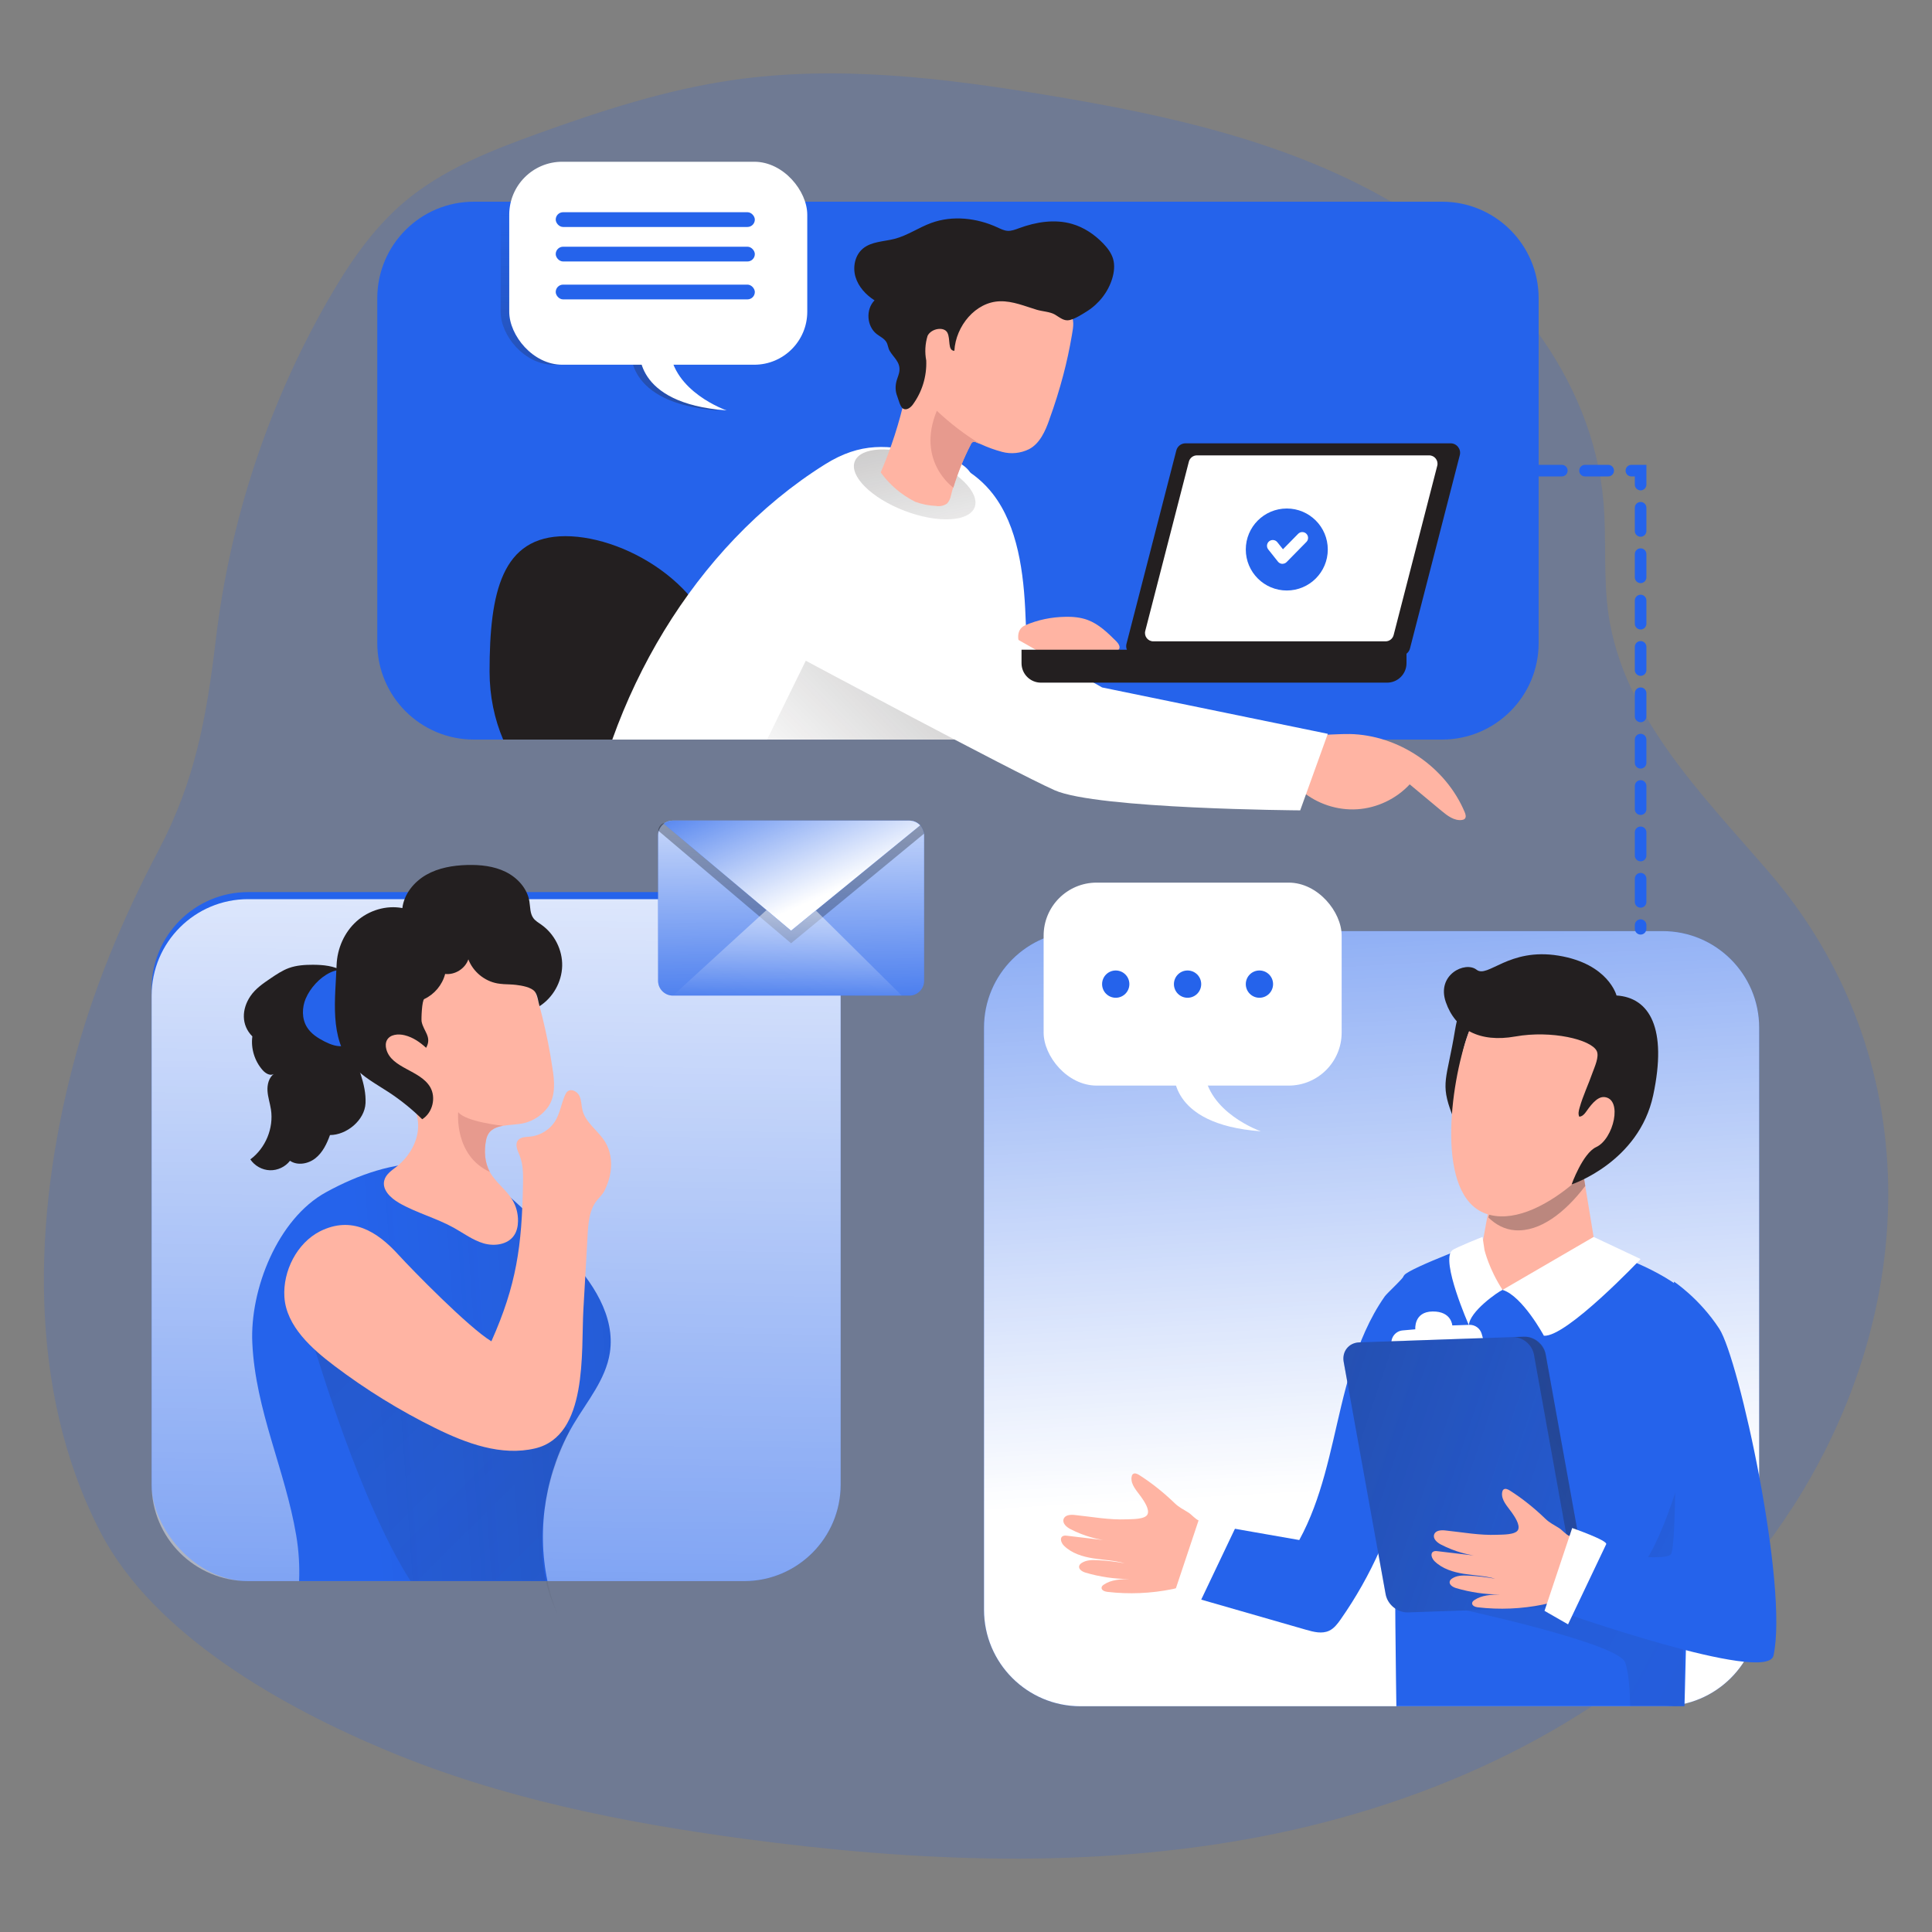 <svg transform="scale(1)" id="Yvmv0DFmvE" xmlns="http://www.w3.org/2000/svg" xmlns:xlink="http://www.w3.org/1999/xlink" viewBox="0 0 500 500" class="pbimage_pbimage__wrapper__image__0LEis false">
  <rect x="0" y="0" width="500" height="500" fill="#808080" stroke="none"/>
  <title>Remote Team 1</title>
  <defs>
    <style>
      .cls-1{fill:url(#linear-gradient-Yvmv0DFmvE);} .cls-1, .cls-2, .cls-3, .cls-4, .cls-5, .cls-6, .cls-7, .cls-8, .cls-9, .cls-10, .cls-11, .cls-12, .cls-13, .cls-14, .cls-15, .cls-16, .cls-17, .cls-18, .cls-19, .cls-20, .cls-21, .cls-22, .cls-23{stroke-width:0px;} .cls-2{isolation:isolate;opacity:.18;} .cls-2, .cls-22{fill:#68e1fd;} .cls-3{fill:url(#linear-gradient-11-Yvmv0DFmvE);} .cls-4{fill:url(#linear-gradient-12-Yvmv0DFmvE);} .cls-5{fill:url(#linear-gradient-13-Yvmv0DFmvE);} .cls-6{fill:url(#linear-gradient-16-Yvmv0DFmvE);} .cls-7{fill:url(#linear-gradient-15-Yvmv0DFmvE);} .cls-8{fill:url(#linear-gradient-14-Yvmv0DFmvE);} .cls-9{fill:url(#linear-gradient-4-Yvmv0DFmvE);} .cls-10{fill:url(#linear-gradient-2-Yvmv0DFmvE);} .cls-11{fill:url(#linear-gradient-3-Yvmv0DFmvE);} .cls-12{fill:url(#linear-gradient-8-Yvmv0DFmvE);} .cls-13{fill:url(#linear-gradient-9-Yvmv0DFmvE);} .cls-14{fill:url(#linear-gradient-7-Yvmv0DFmvE);} .cls-15{fill:url(#linear-gradient-5-Yvmv0DFmvE);} .cls-16{fill:url(#linear-gradient-6-Yvmv0DFmvE);} .cls-17{fill:#231f20;} .cls-18{fill:#bb877e;} .cls-19{fill:#fff;} .cls-20{fill:#ffb4a3;} .cls-21{fill:#e79a8e;} .cls-23{fill:url(#linear-gradient-10-Yvmv0DFmvE);opacity:.32;}
 .cls-2, .cls-22{fill:#2563eb;}
 .cls-21{fill:#E79A8E;}
 .cls-20{fill:#FFB4A3;}
 .cls-19{fill:#FFFFFF;}
 .cls-18{fill:#BB877E;}
 .cls-17{fill:#231F20;}
    </style>
    <linearGradient id="linear-gradient-Yvmv0DFmvE" x1="357.44" y1="385.39" x2="341.53" y2="101.58" gradientUnits="userSpaceOnUse">
      <stop offset="0" stop-color="#fff" style="stop-color: rgb(255, 255, 255);"/>
      <stop offset="1" stop-color="#fff" stop-opacity="0" style="stop-color: rgb(255, 255, 255);"/>
    </linearGradient>
    <linearGradient id="linear-gradient-2-Yvmv0DFmvE" x1="130.44" y1="167.04" x2="124.92" y2="583.6" xlink:href="#linear-gradient-Yvmv0DFmvE"/>
    <linearGradient id="linear-gradient-3-Yvmv0DFmvE" x1="1989.99" y1="1422.37" x2="1991.41" y2="1504.4" gradientTransform="translate(-1786.02 -1231.23)" xlink:href="#linear-gradient-Yvmv0DFmvE"/>
    <linearGradient id="linear-gradient-4-Yvmv0DFmvE" x1="1988.26" y1="1385.71" x2="1997.26" y2="1604.81" gradientTransform="translate(-1786.02 -1231.23)" gradientUnits="userSpaceOnUse">
      <stop offset="0" stop-color="#000" style="stop-color: rgb(0, 0, 0);"/>
      <stop offset=".08" stop-color="#000" stop-opacity=".69" style="stop-color: rgb(0, 0, 0);"/>
      <stop offset=".21" stop-color="#000" stop-opacity=".32" style="stop-color: rgb(0, 0, 0);"/>
      <stop offset="1" stop-color="#000" stop-opacity="0" style="stop-color: rgb(0, 0, 0);"/>
    </linearGradient>
    <linearGradient id="linear-gradient-5-Yvmv0DFmvE" x1="1991.82" y1="1443.27" x2="1989.7" y2="1490.65" gradientTransform="translate(-1786.02 -1231.23)" xlink:href="#linear-gradient-Yvmv0DFmvE"/>
    <linearGradient id="linear-gradient-6-Yvmv0DFmvE" x1="1999.16" y1="1462.96" x2="1980.72" y2="1421.63" gradientTransform="translate(-1786.02 -1231.23)" xlink:href="#linear-gradient-Yvmv0DFmvE"/>
    <linearGradient id="linear-gradient-7-Yvmv0DFmvE" x1="357.41" y1="343.25" x2="94.52" y2="361.76" gradientUnits="userSpaceOnUse">
      <stop offset="0" stop-color="#231f20" style="stop-color: rgb(35, 31, 32);"/>
      <stop offset=".08" stop-color="#231f20" stop-opacity=".69" style="stop-color: rgb(35, 31, 32);"/>
      <stop offset=".21" stop-color="#231f20" stop-opacity=".32" style="stop-color: rgb(35, 31, 32);"/>
      <stop offset="1" stop-color="#231f20" stop-opacity="0" style="stop-color: rgb(35, 31, 32);"/>
    </linearGradient>
    <linearGradient id="linear-gradient-8-Yvmv0DFmvE" x1="-246.55" y1="12.33" x2="262.81" y2="527.1" xlink:href="#linear-gradient-7-Yvmv0DFmvE"/>
    <linearGradient id="linear-gradient-9-Yvmv0DFmvE" x1="141.25" y1="415.51" x2="146.54" y2="420.86" xlink:href="#linear-gradient-7-Yvmv0DFmvE"/>
    <linearGradient id="linear-gradient-10-Yvmv0DFmvE" x1="310.74" y1="347.22" x2="640.67" y2="521.1" xlink:href="#linear-gradient-7-Yvmv0DFmvE"/>
    <linearGradient id="linear-gradient-11-Yvmv0DFmvE" x1="429.57" y1="309.84" x2="239.9" y2="380.54" gradientTransform="translate(700.62 24.65) rotate(178.02) scale(1 -1)" xlink:href="#linear-gradient-7-Yvmv0DFmvE"/>
    <linearGradient id="linear-gradient-12-Yvmv0DFmvE" x1="279.07" y1="319.6" x2="428.44" y2="398.32" gradientTransform="translate(711.95 27.62) rotate(178.02) scale(.99 -.99)" xlink:href="#linear-gradient-7-Yvmv0DFmvE"/>
    <linearGradient id="linear-gradient-13-Yvmv0DFmvE" x1="167.25" y1="118.5" x2="168.37" y2="54.13" xlink:href="#linear-gradient-7-Yvmv0DFmvE"/>
    <linearGradient id="linear-gradient-14-Yvmv0DFmvE" x1="174.19" y1="118.62" x2="175.31" y2="54.25" xlink:href="#linear-gradient-7-Yvmv0DFmvE"/>
    <linearGradient id="linear-gradient-15-Yvmv0DFmvE" x1="276.17" y1="135.22" x2="199.98" y2="209.74" xlink:href="#linear-gradient-7-Yvmv0DFmvE"/>
    <linearGradient id="linear-gradient-16-Yvmv0DFmvE" x1="225.39" y1="84.68" x2="265.32" y2="145.64" gradientTransform="translate(357.98 -123.99) rotate(90)" xlink:href="#linear-gradient-7-Yvmv0DFmvE"/>
  </defs>
  <path class="cls-2" id="background" d="M463.56,390.61c-5.66,8.75-12.06,16.87-19.01,24.1-31.09,32.39-73.87,52.01-117.94,60.54-44.08,8.53-89.6,6.6-134.09.62-31.42-4.22-62.8-10.51-92.06-22.69-26.98-11.24-60.57-29.86-74.48-56.71-19.09-36.83-17.3-81.73-7.06-120.86,5.08-19.4,12.74-37.77,22.08-55.48,9.56-18.13,12.47-34.57,14.89-54.86,3.66-30.7,13.56-60.65,28.93-87.47,5.34-9.32,11.44-18.38,19.6-25.35,10.03-8.56,22.58-13.48,34.99-17.95,16.37-5.9,33.02-11.29,50.24-13.78,26.91-3.89,54.33-.57,81.16,3.86,31.68,5.23,63.79,12.27,91.3,28.84,27.51,16.57,50.02,44.3,52.85,76.29.86,9.8-.1,19.72,1.34,29.45,3.88,26.17,24.06,46.34,41.34,66.36,41.17,47.71,39.55,113.21,5.95,165.09Z"/>
  <g id="box_3">
    <path class="cls-22" d="M455.27,265.96v150.63c0,13.8-11.19,24.99-24.99,24.99h-150.64c-13.8,0-24.98-11.19-24.98-24.99v-150.63c0-13.8,11.18-24.99,24.98-24.99h150.64c13.8,0,24.99,11.19,24.99,24.99Z"/>
    <path class="cls-1" d="M455.27,265.96v150.63c0,13.8-11.19,24.99-24.99,24.99h-150.64c-13.8,0-24.98-11.19-24.98-24.99v-150.63c0-13.8,11.18-24.99,24.98-24.99h150.64c13.8,0,24.99,11.19,24.99,24.99Z"/>
  </g>
  <g id="box_2">
    <rect class="cls-22" x="39.24" y="230.87" width="178.32" height="178.32" rx="24.99" ry="24.99"/>
    <path class="cls-10" d="M217.56,257.69v126.51c0,13.8-11.19,24.99-24.99,24.99H64.22c-13.8,0-24.98-11.19-24.98-24.99v-126.51c0-13.81,11.18-24.99,24.98-24.99h128.35c13.8,0,24.99,11.18,24.99,24.99Z"/>
  </g>
  <path class="cls-22" id="box_1" d="M398.2,77.18v89.23c0,13.8-11.19,24.99-24.99,24.99H122.63c-13.8,0-24.99-11.19-24.99-24.99v-89.23c0-13.8,11.19-24.98,24.99-24.98h250.58c13.8,0,24.99,11.18,24.99,24.98Z"/>
  <g id="messages">
    <path class="cls-22" d="M239.16,216.2v37.63c0,2.11-1.71,3.83-3.83,3.83h-61.19c-2.11,0-3.83-1.71-3.83-3.83v-37.63c0-1.23.57-2.32,1.47-3.02.65-.51,1.46-.81,2.36-.81h61.19c1.11,0,2.12.48,2.82,1.24.63.68,1.01,1.59,1.01,2.59Z"/>
    <path class="cls-11" d="M239.16,216.2v37.63c0,2.11-1.71,3.83-3.83,3.83h-61.19c-2.11,0-3.83-1.71-3.83-3.83v-37.63c0-1.23.57-2.32,1.47-3.02.65-.51,1.46-.81,2.36-.81h61.19c1.11,0,2.12.48,2.82,1.24.63.68,1.01,1.59,1.01,2.59Z"/>
    <path class="cls-9" d="M239.13,215.76l-34.4,28.36-34.38-29.15c0-.83.76-1.95,1.65-1.95l65.29.16c.85,0,1.86,1.47,1.84,2.57Z"/>
    <polygon class="cls-15" points="204.96 229.5 174.14 257.67 233.39 257.67 204.96 229.5"/>
    <path class="cls-22" d="M238.14,213.61l-33.41,27.25-32.95-27.67c.65-.51,1.46-.81,2.36-.81h61.19c1.11,0,2.12.48,2.82,1.24Z"/>
    <path class="cls-16" d="M238.14,213.61l-33.41,27.25-32.95-27.67c.65-.51,1.46-.81,2.36-.81h61.19c1.11,0,2.12.48,2.82,1.24Z"/>
  </g>
  <g id="line">
    <path class="cls-22" d="M424.59,241.87c-.83,0-1.5-.67-1.5-1.5v-.95c0-.83.67-1.5,1.5-1.5s1.5.67,1.5,1.5v.95c0,.83-.67,1.5-1.5,1.5ZM424.59,234.91c-.83,0-1.5-.67-1.5-1.5v-6c0-.83.67-1.5,1.5-1.5s1.5.67,1.5,1.5v6c0,.83-.67,1.5-1.5,1.5ZM424.59,222.91c-.83,0-1.5-.67-1.5-1.5v-6c0-.83.67-1.5,1.5-1.5s1.5.67,1.5,1.5v6c0,.83-.67,1.5-1.5,1.5ZM424.59,210.91c-.83,0-1.5-.67-1.5-1.5v-6c0-.83.67-1.5,1.5-1.5s1.5.67,1.5,1.5v6c0,.83-.67,1.5-1.5,1.5ZM424.59,198.91c-.83,0-1.5-.67-1.5-1.5v-6c0-.83.67-1.5,1.5-1.5s1.5.67,1.5,1.5v6c0,.83-.67,1.5-1.5,1.5ZM424.59,186.91c-.83,0-1.5-.67-1.5-1.5v-6c0-.83.67-1.5,1.5-1.5s1.5.67,1.5,1.5v6c0,.83-.67,1.5-1.5,1.5ZM424.59,174.91c-.83,0-1.5-.67-1.5-1.5v-6c0-.83.67-1.5,1.5-1.5s1.5.67,1.5,1.5v6c0,.83-.67,1.5-1.5,1.5ZM424.59,162.91c-.83,0-1.5-.67-1.5-1.5v-6c0-.83.67-1.5,1.5-1.5s1.5.67,1.5,1.5v6c0,.83-.67,1.5-1.5,1.5ZM424.59,150.91c-.83,0-1.5-.67-1.5-1.5v-6c0-.83.67-1.5,1.5-1.5s1.5.67,1.5,1.5v6c0,.83-.67,1.5-1.5,1.5ZM424.59,138.91c-.83,0-1.5-.67-1.5-1.5v-6c0-.83.67-1.5,1.5-1.5s1.5.67,1.5,1.5v6c0,.83-.67,1.5-1.5,1.5ZM424.59,126.91c-.83,0-1.5-.67-1.5-1.5v-2.11h-.89c-.83,0-1.5-.67-1.5-1.5s.67-1.5,1.5-1.5h3.89v5.11c0,.83-.67,1.5-1.5,1.5ZM416.2,123.3h-6c-.83,0-1.5-.67-1.5-1.5s.67-1.5,1.5-1.5h6c.83,0,1.5.67,1.5,1.5s-.67,1.5-1.5,1.5ZM404.2,123.3h-6c-.83,0-1.5-.67-1.5-1.5s.67-1.5,1.5-1.5h6c.83,0,1.5.67,1.5,1.5s-.67,1.5-1.5,1.5Z"/>
  </g>
  <g id="character_3">
    <path class="cls-17" d="M88.73,251.32c-2.29-1.37-5.07-1.63-7.75-1.64-2.1,0-4.24.13-6.22.85-1.7.62-3.22,1.65-4.72,2.66-1.95,1.32-3.95,2.69-5.26,4.65-2.22,3.31-2.41,7.42.53,10.38-.42,3.11.58,6.38,2.66,8.73.74.84,1.97,1.59,2.9.98-1.3.97-1.74,2.76-1.64,4.39.1,1.62.64,3.19.89,4.8.75,4.84-1.39,10.02-5.33,12.93,1.11,1.66,3.04,2.74,5.04,2.81,2,.07,4-.87,5.22-2.45,1.97,1.33,4.77.8,6.62-.69,1.85-1.49,2.92-3.73,3.73-5.97,4.26.01,8.99-3.8,9.2-8.25.23-4.99-2.26-9.88-3.74-14.53-1.13-3.54-1.52-7.51.11-10.95,1.59-3.37,1.47-6.48-2.22-8.68Z"/>
    <path class="cls-22" d="M79.14,258.37c-1.01,2.37-1.06,5.24.29,7.44,1.04,1.69,2.78,2.82,4.55,3.72,1.6.81,3.4,1.49,5.15,1.13,6.73-1.39,6.83-12.14,3.91-16.79-4.08-6.48-11.66-.75-13.89,4.5Z"/>
    <path class="cls-22" d="M157.82,350.15c-1.08,6.85-5.82,12.43-9.37,18.39-7.19,12.08-9.65,26.88-6.77,40.65h-64.27c.16-3.96-.09-7.93-.75-11.84-2.87-17.02-10.53-32.26-11.36-49.77-.66-13.85,6.56-32.18,19.09-39.04,8.29-4.54,17.54-7.82,26.99-7.5,15.75.53,25.17,13.12,35.22,23.58,6.68,6.95,12.72,16,11.22,25.53Z"/>
    <path class="cls-14" d="M157.82,350.15c-1.08,6.85-5.82,12.43-9.37,18.39-7.19,12.08-9.65,26.88-6.77,40.65.07.39.16.77.25,1.16.6,2.6,1.39,5.17,2.45,7.63-1.02-2.23-2.46-5.71-3.08-8.79h-63.89c.16-3.96-.09-7.93-.75-11.84-2.87-17.02-10.53-32.26-11.36-49.77-.66-13.85,6.56-32.18,19.09-39.04,8.29-4.54,17.54-7.82,26.99-7.5,15.75.53,25.17,13.12,35.22,23.58,6.68,6.95,12.72,16,11.22,25.53Z"/>
    <path class="cls-12" d="M141.3,409.19h-35.03c-13.11-20.39-24.37-59.05-24.73-59.83,1.01.75,67.95,16.76,65.72,21.29-10.42,21.17-6.21,37.31-5.96,38.54Z"/>
    <path class="cls-13" d="M145.19,419.71c-.11-.22-.25-.51-.4-.84.12.29.25.57.4.84Z"/>
    <path class="cls-20" d="M103.22,311.29c4.53,2.61,9.7,3.94,14.27,6.48,2.52,1.42,4.89,3.19,7.66,4.01,2.77.81,6.2.35,7.85-2,.76-1.1,1.05-2.44,1.06-3.76.03-1.95-.48-3.91-1.51-5.57-1.6-2.62-4.29-4.44-5.78-7.13-1.37-2.48-1.54-5.5-.98-8.28.49-2.5,2.24-3.3,4.33-3.67,1.8-.33,3.83-.3,5.53-.72,2.54-.61,4.75-2.14,6.26-4.26,1.91-2.81,1.62-6.67,1.04-10.1-.64-4.31-1.5-8.66-2.52-12.81-.9-3.71-2.01-7.4-3.23-11.02-.82-2.32-1.34-4.13-3.65-5.3-6.25-2.78-13.18-3.71-19.96-2.7-5.11.66-10.45,2.65-13.34,6.92-1.91,3.26-2.8,7.03-2.51,10.8.42,5.52,1.31,9.61,3.78,14.5,2.25,4.48,6.17,8.48,6.65,13.65.42,4.4-1.98,8.76-5.43,11.51-1.32,1.04-2.88,2.03-3.29,3.65-.63,2.41,1.63,4.56,3.78,5.79Z"/>
    <path class="cls-17" d="M130.25,254.69c1.11.07,2.23.06,3.33.2,1.4.17,3.91.57,4.85,1.76.71.9.88,2.68,1.2,3.75,3.49-2.23,5.76-6.27,5.86-10.42s-2-8.28-5.39-10.67c-.73-.51-1.53-.97-2.06-1.69-.9-1.22-.79-2.88-1.04-4.38-.56-3.35-3.12-6.13-6.17-7.62-3.05-1.49-6.53-1.85-9.93-1.76-3.66.1-7.4.73-10.58,2.54-3.18,1.82-5.75,4.97-6.19,8.61-4.19-.79-8.68.58-11.86,3.43s-5.01,7.07-5.16,11.33c-.29,8.52-2,18.92,4.12,25.95,2.58,2.96,6.15,4.83,9.44,6.99,3.08,2.03,5.96,4.36,8.59,6.95,2.69-1.66,3.66-5.59,2.07-8.32-2.59-4.42-10.03-4.85-11.35-9.79-.21-.79-.22-1.67.17-2.38.82-1.49,2.92-1.66,4.57-1.25,2.18.54,3.93,1.78,5.56,3.25,1.58-2.81-.69-4.27-1.17-6.8-.11-.58.08-5.53.69-5.82,2.64-1.22,4.68-3.68,5.4-6.49,2.54.29,5.17-1.36,6.01-3.78,1.21,3.19,4.18,5.64,7.54,6.23.49.09.98.13,1.48.17Z"/>
    <path class="cls-20" d="M103.04,324.65c3.66,4.02,18.28,18.95,24.13,22.48,6.53-14.64,7.87-24.65,8.18-40.51.05-2.54.09-5.16-.85-7.52-.53-1.32-1.32-2.9-.43-4.01.69-.86,1.98-.83,3.08-.93,2.72-.25,5.29-1.88,6.66-4.24,1.15-1.98,1.47-4.34,2.39-6.43.17-.39.37-.79.71-1.05.99-.78,2.53.07,3.06,1.21.53,1.14.47,2.47.78,3.69.83,3.29,4.11,5.3,5.87,8.2,1.37,2.26,1.78,5.03,1.41,7.64-.23,1.66-.77,3.27-1.49,4.78-.67,1.4-1.71,2.12-2.53,3.35-1.85,2.79-1.85,6.99-2.04,10.2-.33,5.8-.66,11.61-.99,17.41-.62,11.02,1.24,32.66-12.47,35.92-8.74,2.08-17.81-1.28-25.86-5.25-9.19-4.53-17.95-9.94-26.12-16.12-5.74-4.34-12.45-10.21-12.93-17.82-.42-6.68,3.24-13.94,9.22-16.99,8.2-4.1,14.8.05,20.21,5.98Z"/>
    <path class="cls-21" d="M126.78,303.31c-1.37-2.48-1.54-5.5-.98-8.28.49-2.5,2.24-3.3,4.33-3.67v-.02s-9.58-.98-11.55-3.53c0,0-1.12,11.23,8.21,15.5Z"/>
  </g>
  <g id="character_2">
    <g id="character_1">
      <path class="cls-22" d="M435.94,441.58h-74.56c-.15-9.68-1.59-107.38,2.06-111.6,1.72-1.98,20.54-8.92,20.54-8.92,0,0,8.22,12.34,28.95,2.06,0,0,12.54,3.25,21.49,9.77,4.64,3.38,1.52,108.69,1.52,108.69Z"/>
      <path class="cls-23" d="M435.94,441.58h-14.05c-.06-3.9-.35-8.63-1.29-11.33-1.81-5.18-45.03-14.34-45.03-14.34l9.37-4.86s28.75,2.14,36.56-2.28c7.81-4.41,14.65-31.25,14.65-31.25l-1.11,25.33.9,38.73Z"/>
      <path class="cls-22" d="M363.44,330c0,.61-4.46,4.65-5.06,5.5-1.98,2.82-3.64,5.85-5.05,8.99-2.79,6.18-4.63,12.75-6.21,19.33-2.84,11.84-5.03,24.06-10.87,34.74-7.29-1.28-14.59-2.56-21.88-3.83-1.48,6.32-3.39,12.54-5.72,18.61,9.79,2.82,19.59,5.63,29.38,8.45,1.95.56,4.1,1.11,5.94.25,1.29-.6,2.19-1.8,3.01-2.97,7.87-11.24,13.55-24.01,16.63-37.39,1.52-6.62.19-11.74-.17-18.18-.22-4.01,0-8.1,0-12.12,0-7.12,0-14.25,0-21.37Z"/>
      <path class="cls-20" d="M310.35,393.55c-.96-.34-1.9-1.53-2.77-2.09-1.29-.83-2.39-1.3-3.53-2.4-2.85-2.75-5.91-5.22-9.23-7.33-.51-.32-1.2-.62-1.64-.22-.2.18-.29.47-.33.74-.28,1.95,1.34,3.55,2.47,5.15.68.97,2.27,3.21,1.65,4.52-.64,1.34-4.13,1.22-5.44,1.28-4.51.19-8.99-.67-13.46-1.13-1.08-.11-2.48,0-2.82,1.08-.35,1.11.79,2.08,1.79,2.59,3.49,1.8,7.32,2.88,11.21,3.15-4.03-.48-8.05-.96-12.08-1.44-.43-.05-.9-.09-1.25.18-.73.56-.2,1.79.46,2.43,2.01,1.96,4.8,2.8,7.53,3.24,2.73.43,5.51.52,8.17,1.28-2.34-.43-4.7-.7-7.07-.81-1.41-.07-2.93-.05-4.11.75-.26.17-.5.4-.6.7-.27.87.77,1.52,1.61,1.77,3.69,1.1,7.54,1.66,11.38,1.66-2.29.05-4.71.15-6.62,1.45-.26.18-.53.4-.58.72-.12.7.76,1.07,1.45,1.15,5.62.66,11.34.42,16.89-.71,2.93-.6,6.09-1.87,7.11-5.08,2.01-6.33,2.45-11.7-.18-12.62Z"/>
      <path class="cls-19" d="M311.02,390.99l-7.16,21.44,6.09,3.49s9.43-19.77,9.87-20.74c.45-.97-8.81-4.19-8.81-4.19Z"/>
      <path class="cls-17" d="M379.93,267.62c1.22-3.41,2.77-6.29,4.63-8.62h0s-5.86-5.4-7.99,7.54c-2.12,12.94-3.94,13.62-.75,21.93l1.85-2.37c.44-6.91-.57-10.57,2.26-18.48Z"/>
      <path class="cls-20" d="M408.82,298.13l4.1,24.99s-9.19,13.46-20.81,11.46c-11.62-2-9.04-9.53-9.04-9.53l3.43-18.88s8.89,1.72,22.33-8.03Z"/>
      <path class="cls-18" d="M410.26,306.91l-1.44-8.78c-13.44,9.75-20.39,5.61-20.39,5.61l-3.24,11.34c1.97,1.92,4.25,3.12,6.91,3.31,6.43.46,12.94-4.57,18.17-11.48Z"/>
      <path class="cls-19" d="M412.43,320.11l12.16,5.73s-19.18,20.27-25.03,19.85c0,0-5.52-10.25-10.69-11.87l23.57-13.71Z"/>
      <path class="cls-19" d="M384.21,323.59s1.16,4.89,4.65,10.23c-1.14.45-8.58,5.63-8.71,9.15,0,0-7.39-16.73-4.34-19.37.82-.71,7.87-3.49,7.87-3.49l.52,3.48Z"/>
      <path class="cls-20" d="M422.57,285.88c-4.67,13.1-24.93,32.89-38.03,28.22-13.1-4.67-9.28-33.38-4.61-46.48,4.67-13.1,14.28-18.57,27.37-13.91,13.1,4.67,19.93,19.07,15.26,32.16Z"/>
      <path class="cls-17" d="M418.36,257.65s-2.06-8.21-15-10.33c-12.94-2.12-18.3,5.93-21.23,3.64-2.92-2.29-10.42,1.27-7.96,8.37,2.45,7.1,8.69,10.57,18,8.91,9.31-1.66,19.65.78,21.07,3.77.69,1.46-.59,4.18-1.07,5.53-1.07,3.08-2.49,5.99-3.37,9.13-.22.76-.43,1.6-.09,2.32.67-.02,1.22-.53,1.62-1.07,1.03-1.41,2.85-4.2,4.89-4,4.81.47,2.4,10.86-2.12,12.94-3.5,1.61-6.37,9.67-6.37,9.67,0,0,17.42-5.73,21.12-23.1,3.7-17.36-.96-25.25-9.49-25.8Z"/>
      <path class="cls-19" d="M384.94,350.41l-1.48-5.21c-.4-1.42-1.72-2.38-3.19-2.33l-4.42.15s-.19-3.67-5.1-3.61c-4.91.06-4.47,4.61-4.47,4.61l-3.27.29c-1.96.17-3.31,2.06-2.82,3.97l.63,2.48,24.14-.36Z"/>
      <path class="cls-22" d="M364.38,417.29l42.47-1.47c2.71-.09,4.51-2.36,4.02-5.06l-10.85-60.1c-.49-2.7-3.08-4.81-5.78-4.72l-42.47,1.47c-2.71.09-4.51,2.36-4.02,5.06l10.85,60.1c.49,2.7,3.08,4.81,5.78,4.72Z"/>
      <path class="cls-3" d="M364.38,417.29l42.47-1.47c2.71-.09,4.51-2.36,4.02-5.06l-10.85-60.1c-.49-2.7-3.08-4.81-5.78-4.72l-42.47,1.47c-2.71.09-4.51,2.36-4.02,5.06l10.85,60.1c.49,2.7,3.08,4.81,5.78,4.72Z"/>
      <path class="cls-4" d="M407.87,411.09l-10.89-60.54c-.46-2.58-2.93-4.6-5.5-4.51l3.04-.1c2.57-.09,5.04,1.93,5.5,4.51l10.89,60.54c.46,2.58-1.25,4.74-3.82,4.83l-3.04.1c2.57-.09,4.29-2.25,3.82-4.83Z"/>
    </g>
    <path class="cls-22" d="M433.23,331.69s6.59,4.32,11.72,12.19c5.13,7.87,17.94,66.7,14.03,84.58-1.65,7.56-55.67-11.54-55.67-11.54,0,0-.98-11.77,5.37-16.08,0,0,21.52,3.72,23.72,1.44,2.2-2.28.82-70.58.82-70.58Z"/>
    <path class="cls-20" d="M406.25,397.55c-.96-.34-1.9-1.53-2.77-2.09-1.29-.83-2.39-1.3-3.53-2.4-2.85-2.75-5.91-5.22-9.23-7.33-.51-.32-1.2-.62-1.64-.22-.2.18-.29.47-.33.74-.28,1.95,1.34,3.55,2.47,5.15.68.97,2.27,3.21,1.65,4.52-.64,1.34-4.13,1.22-5.44,1.28-4.51.19-8.99-.67-13.46-1.13-1.08-.11-2.48,0-2.82,1.08-.35,1.11.79,2.08,1.79,2.59,3.49,1.8,7.32,2.88,11.21,3.15-4.03-.48-8.05-.96-12.08-1.44-.43-.05-.9-.09-1.25.18-.73.56-.2,1.79.46,2.43,2.01,1.96,4.8,2.8,7.53,3.24,2.73.43,5.51.52,8.17,1.28-2.34-.43-4.7-.7-7.07-.81-1.41-.07-2.93-.05-4.11.75-.26.17-.5.4-.6.7-.27.87.77,1.52,1.61,1.77,3.69,1.1,7.54,1.66,11.38,1.66-2.29.05-4.71.15-6.62,1.45-.26.18-.53.4-.58.72-.12.7.76,1.07,1.45,1.15,5.62.66,11.34.42,16.89-.71,2.93-.6,6.09-1.87,7.11-5.08,2.01-6.33,2.45-11.7-.18-12.62Z"/>
    <path class="cls-19" d="M406.88,395.45l-7.16,21.44,6.09,3.49s9.43-19.77,9.87-20.74c.45-.97-8.81-4.19-8.81-4.19Z"/>
  </g>
  <g id="bubble_2">
    <rect class="cls-19" x="270.09" y="228.42" width="77.13" height="52.53" rx="13.72" ry="13.72"/>
    <path class="cls-19" d="M303.85,276.76s-2.08,14.23,22.47,16.02c0,0-13.95-4.81-14.7-16.02h-7.78Z"/>
    <circle class="cls-22" cx="288.75" cy="254.69" r="3.53"/>
    <circle class="cls-22" cx="307.34" cy="254.69" r="3.53"/>
    <circle class="cls-22" cx="325.94" cy="254.69" r="3.53"/>
  </g>
  <g id="bubble_1">
    <rect class="cls-5" x="129.56" y="41.86" width="77.13" height="52.53" rx="13.72" ry="13.72"/>
    <path class="cls-8" d="M163.32,90.19s-2.08,14.23,22.47,16.02c0,0-13.95-4.81-14.7-16.02h-7.78Z"/>
    <rect class="cls-19" x="131.79" y="41.86" width="77.13" height="52.53" rx="13.72" ry="13.72"/>
    <path class="cls-19" d="M165.56,90.19s-2.08,14.23,22.47,16.02c0,0-13.95-4.81-14.7-16.02h-7.78Z"/>
    <rect class="cls-22" x="143.82" y="54.92" width="51.53" height="3.82" rx="1.91" ry="1.91"/>
    <rect class="cls-22" x="143.82" y="63.85" width="51.53" height="3.82" rx="1.91" ry="1.91"/>
    <rect class="cls-22" x="143.82" y="73.66" width="51.53" height="3.82" rx="1.91" ry="1.91"/>
  </g>
  <g id="character_1-2">
    <path class="cls-17" d="M186.24,173.8c0,6.37-1.28,12.36-3.52,17.6h-52.5c-2.24-5.24-3.52-11.23-3.52-17.6,0-20.58,3.19-35.04,19.63-35.04s39.91,14.46,39.91,35.04Z"/>
    <g id="character_1-3">
      <g id="character_1-4">
        <path class="cls-19" d="M263.99,191.4h-105.53c7.12-19.94,18.09-37.8,31.65-52.01,7.14-7.48,15-13.96,23.39-19.21,9.24-5.77,16.37-5.2,26.48-2.69,6.32,1.57,12.51,4.57,17,10.38,6.41,8.29,8.01,20.4,8.43,31.74.23,6.62,1.62,22.42-1.42,31.79Z"/>
        <path class="cls-20" d="M275.71,159.62c1.94-.03,3.91.14,5.74.81,2.91,1.07,5.21,3.32,7.42,5.51.59.59,1.21,1.53.66,2.16-.29.33-.78.37-1.22.39-7.16.34-14.31.68-21.47,1.03-.43.02-.88.04-1.27-.15-.34-.17-.59-.48-.81-.79-1.41-2.1-2.11-5.57.53-6.74,3.24-1.43,6.89-2.16,10.42-2.21Z"/>
        <polygon class="cls-7" points="211.35 165.26 198.51 191.4 252.83 191.4 211.35 165.26"/>
        <path class="cls-20" d="M349.21,189.96c12.73.22,24.96,8.51,29.87,20.26.23.55.42,1.27-.01,1.69-.19.19-.47.26-.73.3-1.96.26-3.74-1.08-5.26-2.35-2.75-2.29-5.5-4.58-8.25-6.87-3.5,3.77-8.47,6.13-13.61,6.45-5.13.32-10.36-1.41-14.3-4.72-.78-.66-1.53-1.41-1.89-2.37-.26-.7-.28-1.46-.29-2.21-.02-2.67-.73-8.64,2.36-9.95,1.36-.57,3.46-.05,4.87-.04,2.42.01,4.83-.22,7.24-.18Z"/>
        <ellipse class="cls-19" cx="235.06" cy="124.23" rx="16.61" ry="7.32"/>
        <ellipse class="cls-6" cx="236.72" cy="125.37" rx="7.32" ry="16.61" transform="translate(35.09 301.71) rotate(-69.08)"/>
        <path class="cls-20" d="M271.58,108.54c1.38-3.78,2.6-7.68,3.6-11.49.9-3.39,1.64-6.87,2.23-10.34.38-2.25.75-3.93-.6-5.9-3.84-5.01-9.04-8.82-14.97-10.97-4.44-1.72-9.64-2.47-13.85-.28-2.99,1.79-5.35,4.45-6.78,7.63-4.04,7.88-5.03,16.89-6.97,25.53-1.49,6.69-3.6,13.23-6.31,19.53,2.31,3.23,5.38,5.84,8.93,7.61,1.73.64,3.56,1,5.4,1.08.99.17,2.01-.05,2.84-.62.51-.58.86-1.29,1-2.05.19-.71.33-1.41.59-2.08h0c1.16-3.84,2.67-7.57,4.51-11.14.11-.32.35-.58.65-.72.28-.04.57.02.82.17l1.04.4c1.82.85,3.7,1.53,5.64,2.05,2.32.62,4.78.37,6.94-.69,2.79-1.43,4.25-4.69,5.3-7.71Z"/>
        <path class="cls-17" d="M273.21,81.54c1.23.73,2.2,1.63,3.67,1.28,1.36-.32,3.19-1.48,4.38-2.23,3.12-1.95,5.55-5.03,6.6-8.57.48-1.62.68-3.37.21-5-.45-1.56-1.48-2.89-2.61-4.06-2.22-2.29-4.95-4.13-8.02-5.01-4.47-1.3-9.32-.51-13.69,1.1-.98.36-1.98.76-3.02.69-.91-.07-1.75-.5-2.58-.88-5.33-2.46-11.62-3.17-17.14-1.16-3.24,1.18-6.13,3.24-9.47,4.11-2.81.73-6.01.67-8.24,2.54-2.04,1.71-2.66,4.75-1.9,7.31.75,2.55,2.68,4.64,4.93,6.07-2.32,2.34-2.04,6.72.57,8.73.83.64,1.93,1.13,2.49,2.06.42.69.43,1.54.85,2.27.99,1.71,2.7,2.84,2.54,5.06-.06.93-.49,1.79-.74,2.68-.37,1.34-.35,2.72.16,4.01.33.83.74,2.75,1.51,3.21.87.52,1.88-.2,2.47-.97,2.45-3.31,3.69-7.36,3.53-11.48-.41-2.13-.29-4.32.35-6.4.96-1.92,4.28-2.46,5.13-.79.85,1.67,0,4.64,1.8,4.68.35-6.4,5.47-12.67,11.83-12.82,3.31-.08,6.43,1.28,9.54,2.21,1.46.43,3.35.49,4.62,1.21.08.05.16.09.23.14Z"/>
        <path class="cls-21" d="M253.67,114.9c-4.03-2.47-7.79-5.35-11.22-8.59-5.42,13.07,4.28,19.9,4.28,19.9h0c1.16-3.84,2.67-7.57,4.51-11.14.11-.32.35-.58.65-.72.28-.04.57.02.82.17l1.04.4h-.08Z"/>
      </g>
    </g>
    <path class="cls-19" d="M229.77,146.41l55.45,31.5,58.41,12-7.14,19.81s-52.63-.33-63.56-5.21c-10.93-4.87-65.49-34.1-65.49-34.1,0,0-2.98-29.27,22.33-24Z"/>
  </g>
  <g id="laptop">
    <path class="cls-17" d="M362.52,169.68h-68.6c-1.61,0-2.79-1.52-2.38-3.08l12.89-50.02c.28-1.09,1.26-1.85,2.38-1.85h68.6c1.61,0,2.79,1.52,2.38,3.08l-12.89,50.02c-.28,1.09-1.26,1.85-2.38,1.85Z"/>
    <path class="cls-19" d="M358.58,165.98h-60.1c-1.41,0-2.44-1.33-2.09-2.69l11.29-43.82c.25-.95,1.1-1.62,2.09-1.62h60.1c1.41,0,2.44,1.33,2.09,2.69l-11.29,43.82c-.25.95-1.1,1.62-2.09,1.62Z"/>
    <path class="cls-17" d="M264.37,168.15h99.63v3.49c0,2.78-2.25,5.03-5.03,5.03h-89.57c-2.78,0-5.03-2.25-5.03-5.03v-3.49h0Z"/>
    <circle class="cls-22" cx="333.02" cy="142.21" r="10.61"/>
    <path class="cls-19" d="M331.91,145.92s-.05,0-.08,0c-.43-.02-.83-.23-1.1-.57l-2.51-3.16c-.51-.65-.41-1.59.24-2.11.65-.51,1.59-.41,2.11.24l1.46,1.83,3.93-4c.58-.59,1.53-.6,2.12-.02.59.58.6,1.53.02,2.12l-5.12,5.21c-.28.29-.67.45-1.07.45Z"/>
  </g>
</svg>
